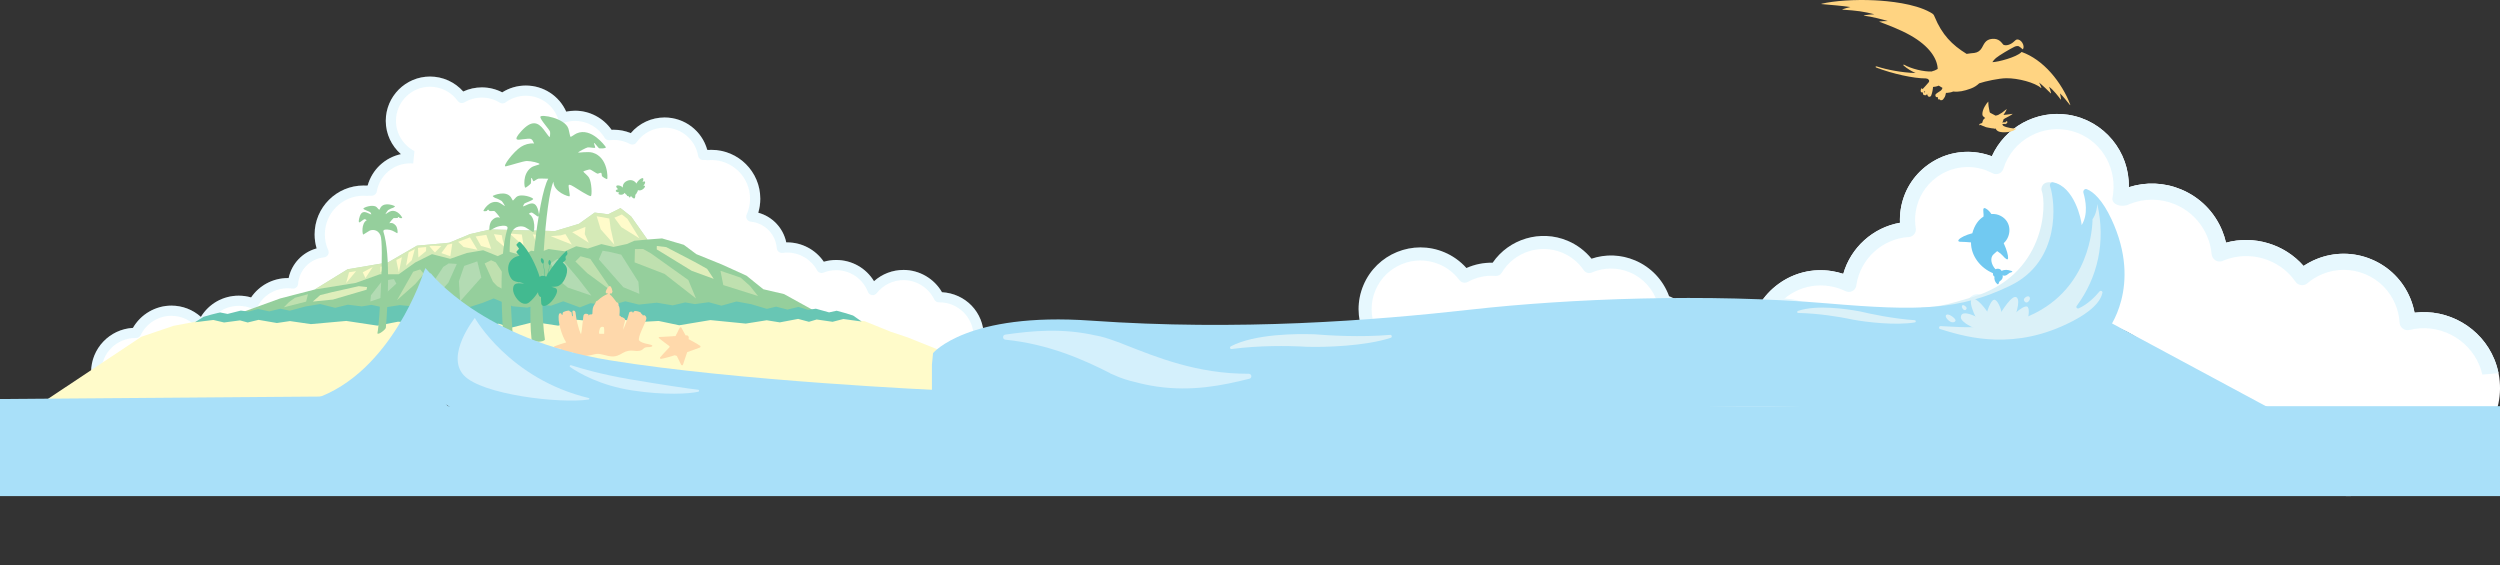 <?xml version="1.0" encoding="UTF-8"?>
<svg id="Layer_2" data-name="Layer 2" xmlns="http://www.w3.org/2000/svg" width="2042.49" height="461.96" viewBox="0 0 2042.49 461.96">
  <rect x="0" y="0" width="2042.49" height="461.96" fill="#333333" stroke="none"/>
  <defs>
    <style>
      .cls-1 {
        fill: none;
      }

      .cls-1, .cls-2, .cls-3, .cls-4, .cls-5, .cls-6, .cls-7, .cls-8, .cls-9, .cls-10, .cls-11, .cls-12, .cls-13, .cls-14, .cls-15, .cls-16, .cls-17, .cls-18, .cls-19 {
        stroke-width: 0px;
      }

      .cls-20 {
        opacity: .08;
      }

      .cls-21, .cls-2 {
        opacity: .12;
      }

      .cls-2, .cls-5 {
        fill: #38c6f4;
      }

      .cls-3 {
        opacity: .7;
      }

      .cls-3, .cls-10, .cls-17, .cls-19 {
        fill: #fffbca;
      }

      .cls-4 {
        fill: #95cf9c;
      }

      .cls-6 {
        fill: #dbf1f8;
      }

      .cls-7 {
        fill: #fed8ab;
      }

      .cls-8 {
        fill: #71c9f1;
      }

      .cls-9 {
        fill: #68c6b4;
      }

      .cls-10 {
        opacity: .6;
      }

      .cls-11 {
        fill: #a9e0f9;
      }

      .cls-12 {
        fill: #ffd482;
      }

      .cls-13 {
        fill: #ffd9ab;
      }

      .cls-14 {
        fill: #42ba90;
      }

      .cls-15 {
        opacity: .5;
      }

      .cls-15, .cls-16 {
        fill: #fff;
      }

      .cls-17 {
        opacity: .4;
      }

      .cls-18 {
        fill: #badeb9;
        opacity: .8;
      }
    </style>
  </defs>
  <g id="Island">
    <path class="cls-16" d="M2037.83,293.49c-10.69-25.99-37.82-41.4-65.15-38-.74-3.98-1.89-7.88-3.44-11.65-5.98-14.54-17.26-25.89-31.78-31.94-14.51-6.06-30.51-6.1-45.06-.12-3.64,1.5-7.11,3.35-10.37,5.53-15.61-17.86-40.51-25.31-63.38-19.02-.76-3.33-1.8-6.6-3.11-9.79-6.3-15.35-18.21-27.31-33.51-33.69-13.75-5.74-28.76-6.34-42.79-1.84.68-28.86-20.13-54.56-49.41-59.16-26.16-4.1-51.85,10.21-62.47,33.89-3.57-1.35-7.27-2.33-11.06-2.93-14.64-2.3-29.29,1.24-41.27,9.97-11.98,8.73-19.84,21.59-22.13,36.23-.57,3.67-.78,7.37-.62,11.06-22.02,3.84-40.2,20.25-46.31,41.75-3.06-1.01-6.2-1.78-9.41-2.28-15.44-2.43-30.9,1.31-43.53,10.51-12.63,9.2-20.92,22.78-23.35,38.22-5,31.88,16.86,61.88,48.73,66.88,3.07.48,6.15.72,9.2.72,12.28,0,24.22-3.86,34.34-11.24,10.73-7.82,18.33-18.79,21.86-31.38,3.05,1.01,6.19,1.77,9.39,2.28,15.44,2.43,30.9-1.31,43.53-10.51,11.18-8.15,18.96-19.71,22.28-32.97,2.54,1.15,5.87,2.86,8.77,4.35,10.19,5.24,22.86,11.76,34.68,13.62,15.44,2.43,30.9-1.31,43.53-10.51,2.64-1.92,5.08-4.05,7.33-6.33,5.83,6.07,12.89,10.95,20.89,14.29,13,5.43,21.08,14.93,33.3,19.13.76,3.33,9.82,3.09,11.13,6.27,6.3,15.34,17.4,14.21,32.7,20.6,13.55,5.65,19.45,20.14,33.3,15.85.36,2.94,9.75,3.11,9.99,6.56.86,12.13,1.69,17.21,6.52,28.96,6.3,15.34,18.21,27.31,33.52,33.69,15.31,6.39,32.18,6.43,47.53.12,11.32-4.65,20.78-12.32,27.6-22.32,11.53,2.02,23.27.75,34.22-3.76,31.67-13.02,46.84-49.37,33.82-81.04Z"/>
    <path class="cls-1" d="M1968.6,269.6c-2.97.74-6.21-.64-7.63-3.74-.34-.73-.48-1.54-.52-2.34-.3-5.05-1.43-9.99-3.35-14.67-4.64-11.3-13.41-20.11-24.68-24.81-11.27-4.7-23.7-4.74-35-.09-4.48,1.84-8.61,4.37-12.3,7.51-2.22,1.89-5.53,2.17-8.17.31-.61-.43-1.11-1.01-1.54-1.63-13-18.67-37.69-25.93-58.76-17.27l-.63.28c-2.83,1.21-6.26.32-8.13-2.5-.61-.91-.9-1.99-1-3.08-.45-4.81-1.62-9.54-3.47-14.04-.99-2.41-2.15-4.71-3.48-6.89-5.33-8.78-13.28-15.64-22.94-19.67-12.07-5.04-25.37-5.07-37.47-.1-.61.25-1.2.53-1.79.8-5.23,1.45-12.24-.42-11.92-5.61.07-.38.14-.8.21-1.26.1-.59.2-1.25.32-1.99l.14-1.23c2.48-22.35-11.03-43.76-32.59-50.15-24.4-7.24-49.83,6.89-57.16,30.49-.86,2.75-3.56,4.69-6.75,4.32-.7-.08-1.37-.33-1.99-.65-2.88-1.46-5.86-2.74-8.98-3.57-12.86-3.44-26.11-.93-36.68,6.77-9.3,6.78-15.41,16.77-17.19,28.14-.71,4.51-.7,9.07.03,13.58.44,2.71-.96,5.52-3.74,6.73-.65.28-1.36.4-2.07.45-21.39,1.34-39.33,17.68-42.66,38.88l-.08.65c-.41,2.87-2.8,5.2-5.99,5.33-1.03.04-2.04-.25-2.97-.7-4.1-1.99-8.47-3.36-13.01-4.07-2.42-.38-4.85-.57-7.25-.57-9.68,0-19.09,3.04-27.07,8.86-9.96,7.26-16.5,17.96-18.41,30.13-3.94,25.13,13.29,48.78,38.42,52.72,12.17,1.91,24.36-1.03,34.32-8.29,9.96-7.26,16.49-17.96,18.4-30.13l.08-.65c.42-2.88,2.82-5.21,6.03-5.32,1.03-.03,2.04.26,2.96.71,4.09,1.98,8.46,3.35,12.99,4.06,12.17,1.91,24.36-1.04,34.32-8.29,9.96-7.26,16.49-17.96,18.4-30.13.39-2.47,1.85-4.52,4.02-5.62,4.86-2.46,10.45.41,21.58,6.14,9.39,4.83,21.09,10.85,30.93,12.39,12.17,1.92,24.36-1.03,34.32-8.29,2.54-1.85,4.85-3.92,6.92-6.19,1.01-1.1,1.96-2.26,2.85-3.45,1.44-1.08,3.15-1.85,4.9-2.24,2.17-.49,4.42.35,5.76,2.13.76,1.01,1.56,1.99,2.4,2.94,4.82,5.44,10.84,9.76,17.75,12.65,12.07,5.04,25.37,5.07,37.47.1l.64-.28c2.84-1.21,6.28-.31,8.14,2.54.6.91.89,1.99.99,3.08.45,4.8,1.62,9.52,3.47,14.01,4.98,12.09,14.36,21.52,26.42,26.56,12.07,5.04,25.37,5.07,37.47.1,2.46-1.01,5.12-.81,7.32.55,4.91,3.05,5.39,9.7,6.32,22.96.79,11.18,1.77,25.1,5.8,34.88,4.96,12.09,14.35,21.53,26.42,26.56,12.07,5.04,25.37,5.07,37.47.1,10.11-4.16,18.33-11.36,23.78-20.83,1.47-2.56,4.47-3.82,7.33-3.09,10.27,2.63,20.89,1.88,30.71-2.16,22.46-9.23,34.38-33.35,29.08-56.28l-15.24,1.39,15.24-1.39c-.59-2.56-1.39-5.1-2.42-7.61-9.17-22.31-33.71-34.73-57.07-28.89Z"/>
    <path class="cls-1" d="M1968.6,269.6c-2.97.74-6.21-.64-7.63-3.74-.34-.73-.48-1.54-.52-2.34-.3-5.05-1.43-9.99-3.35-14.67-4.64-11.3-13.41-20.11-24.68-24.81-11.27-4.7-23.7-4.74-35-.09-4.48,1.84-8.61,4.37-12.3,7.51-2.22,1.89-5.53,2.17-8.17.31-.61-.43-1.11-1.01-1.54-1.63-13-18.67-37.69-25.93-58.76-17.27l-.63.28c-2.83,1.21-6.26.32-8.13-2.5-.61-.91-.9-1.99-1-3.08-.45-4.81-1.62-9.54-3.47-14.04-.99-2.41-2.15-4.71-3.48-6.89-5.33-8.78-13.28-15.64-22.94-19.67-12.07-5.04-25.37-5.07-37.47-.1-.61.25-1.2.53-1.79.8-5.23,1.45-12.24-.42-11.92-5.61.07-.38.14-.8.21-1.26.1-.59.2-1.25.32-1.99l.14-1.23c2.48-22.35-11.03-43.76-32.59-50.15-24.4-7.24-49.83,6.89-57.16,30.49-.86,2.75-3.56,4.69-6.75,4.32-.7-.08-1.37-.33-1.99-.65-2.88-1.46-5.86-2.74-8.98-3.57-12.86-3.44-26.11-.93-36.68,6.77-9.3,6.78-15.41,16.77-17.19,28.14-.71,4.51-.7,9.07.03,13.58.44,2.71-.96,5.52-3.74,6.73-.65.28-1.36.4-2.07.45-21.39,1.34-39.33,17.68-42.66,38.88l-.08.65c-.41,2.87-2.8,5.2-5.99,5.33-1.03.04-2.04-.25-2.97-.7-4.1-1.99-8.47-3.36-13.01-4.07-2.42-.38-4.85-.57-7.25-.57-9.68,0-19.09,3.04-27.07,8.86-9.96,7.26-16.5,17.96-18.41,30.13-3.94,25.13,13.29,48.78,38.42,52.72,12.17,1.91,24.36-1.03,34.32-8.29,9.96-7.26,16.49-17.96,18.4-30.13l.08-.65c.42-2.88,2.82-5.21,6.03-5.32,1.03-.03,2.04.26,2.96.71,4.09,1.98,8.46,3.35,12.99,4.06,12.17,1.91,24.36-1.04,34.32-8.29,9.96-7.26,16.49-17.96,18.4-30.13.39-2.47,1.85-4.52,4.02-5.62,4.86-2.46,10.45.41,21.58,6.14,9.39,4.83,21.09,10.85,30.93,12.39,12.17,1.92,24.36-1.03,34.32-8.29,2.54-1.85,4.85-3.92,6.92-6.19,1.01-1.1,1.96-2.26,2.85-3.45,1.44-1.08,3.15-1.85,4.9-2.24,2.17-.49,4.42.35,5.76,2.13.76,1.01,1.56,1.99,2.4,2.94,2.09,2.36,4.42,4.49,6.93,6.4l4.78-6.44-4.78,6.44c3.29,2.5,6.9,4.61,10.82,6.25,12.07,5.04,25.37,5.07,37.47.1l.64-.28c2.84-1.21,6.28-.31,8.14,2.54.6.91.89,1.99.99,3.08.45,4.8,1.62,9.52,3.47,14.01,4.98,12.09,14.36,21.52,26.42,26.56,12.07,5.04,25.37,5.07,37.47.1,2.46-1.01,5.12-.81,7.32.55,4.91,3.05,5.39,9.7,6.32,22.96.79,11.18,1.77,25.1,5.8,34.88,4.96,12.09,14.35,21.53,26.42,26.56,12.07,5.04,25.37,5.07,37.47.1,10.11-4.16,18.33-11.36,23.78-20.83,1.47-2.56,4.47-3.82,7.33-3.09,10.27,2.63,20.89,1.88,30.71-2.16,22.46-9.23,34.38-33.35,29.08-56.28-.59-2.56-1.39-5.1-2.42-7.61-9.17-22.31-33.71-34.73-57.07-28.89Z"/>
    <g>
      <path class="cls-16" d="M1721.52,244.65c-.84-.95-1.64-1.93-2.4-2.94-1.34-1.78-3.58-2.62-5.76-2.13-1.75.4-3.46,1.17-4.9,2.24-.89,1.19-1.84,2.35-2.85,3.45-2.07,2.26-4.38,4.34-6.92,6.19-9.96,7.26-22.15,10.2-34.32,8.29-9.85-1.54-21.54-7.56-30.93-12.39-11.13-5.73-16.72-8.6-21.58-6.14-2.17,1.1-3.64,3.15-4.02,5.62-1.91,12.17-8.45,22.87-18.4,30.13-9.96,7.26-22.15,10.2-34.32,8.29-4.53-.71-8.9-2.08-12.99-4.06-.93-.45-1.93-.74-2.96-.71-3.21.1-5.61,2.44-6.03,5.32l-.08.65c-1.91,12.17-8.45,22.87-18.4,30.13-9.96,7.26-22.15,10.2-34.32,8.29-25.13-3.94-42.36-27.6-38.42-52.72,1.91-12.17,8.45-22.87,18.41-30.13,7.98-5.81,17.38-8.86,27.07-8.86,2.41,0,4.83.19,7.25.57,4.54.71,8.92,2.08,13.01,4.07.93.45,1.94.74,2.97.7,3.19-.13,5.58-2.46,5.99-5.33l.08-.65c3.33-21.21,21.26-37.55,42.66-38.88.71-.04,1.42-.16,2.07-.45,2.79-1.21,4.18-4.02,3.74-6.73-.73-4.5-.74-9.07-.03-13.58,1.79-11.37,7.89-21.37,17.19-28.14,10.56-7.7,23.82-10.2,36.68-6.77,3.12.83,6.1,2.11,8.98,3.57.63.32,1.3.57,1.99.65,3.2.37,5.9-1.57,6.75-4.32,7.32-23.6,32.76-37.72,57.16-30.49,21.56,6.39,35.07,27.8,32.59,50.15l-.14,1.23c-.12.74-.22,1.4-.32,1.99.04-.16.08-.32.14-.48-.05.16-.1.32-.14.48-.08.46-.15.88-.21,1.26-.32,5.18,6.69,7.05,11.92,5.61.59-.27,1.18-.55,1.79-.8,12.09-4.97,25.4-4.94,37.47.1,9.67,4.03,17.61,10.89,22.94,19.67,1.32,2.18,2.49,4.48,3.48,6.89,1.85,4.51,3.02,9.23,3.47,14.04.1,1.09.4,2.17,1,3.08,1.88,2.83,5.3,3.71,8.13,2.5l.63-.28c21.07-8.66,45.77-1.4,58.76,17.27.43.62.93,1.2,1.54,1.63,2.63,1.86,5.95,1.58,8.17-.31,3.68-3.14,7.82-5.67,12.3-7.51,11.3-4.64,23.73-4.61,35,.09,11.27,4.7,20.04,13.52,24.68,24.81,1.92,4.68,3.05,9.61,3.35,14.67.05.8.19,1.61.52,2.34,1.43,3.1,4.67,4.48,7.63,3.74,23.36-5.84,47.9,6.59,57.07,28.89,1.03,2.51,1.83,5.05,2.42,7.61l13.18-1.2c-.77-3.84-1.9-7.66-3.45-11.41-10.69-25.99-37.82-41.4-65.15-38-.74-3.98-1.89-7.88-3.44-11.65-5.98-14.54-17.26-25.89-31.78-31.94-14.51-6.06-30.51-6.1-45.06-.12-3.64,1.5-7.11,3.35-10.37,5.53-15.61-17.86-40.51-25.31-63.38-19.02-.76-3.33-1.8-6.6-3.11-9.79-6.3-15.35-18.21-27.31-33.51-33.69-13.75-5.74-28.76-6.34-42.79-1.84.68-28.86-20.13-54.56-49.41-59.16-26.16-4.1-51.85,10.21-62.47,33.89-3.57-1.35-7.27-2.33-11.06-2.93-14.64-2.3-29.29,1.24-41.27,9.97-11.98,8.73-19.84,21.59-22.13,36.23-.57,3.67-.78,7.37-.62,11.06-22.02,3.84-40.2,20.25-46.31,41.75-3.06-1.01-6.2-1.78-9.41-2.28-15.44-2.43-30.9,1.31-43.53,10.51-12.63,9.2-20.92,22.78-23.35,38.22-5,31.88,16.86,61.88,48.73,66.88,3.07.48,6.15.72,9.2.72,12.28,0,24.22-3.86,34.34-11.24,10.73-7.82,18.33-18.79,21.86-31.38,3.05,1.01,6.19,1.77,9.39,2.28,15.44,2.43,30.9-1.31,43.53-10.51,11.18-8.15,18.96-19.71,22.28-32.97,2.54,1.15,5.87,2.86,8.77,4.35,10.19,5.24,22.86,11.76,34.68,13.62,15.44,2.43,30.9-1.31,43.53-10.51,2.64-1.92,5.08-4.05,7.33-6.33,2.25,2.35,4.69,4.51,7.3,6.48l7.84-10.57c-2.52-1.91-4.84-4.05-6.93-6.4Z"/>
      <path class="cls-2" d="M1721.52,244.65c-.84-.95-1.64-1.93-2.4-2.94-1.34-1.78-3.58-2.62-5.76-2.13-1.75.4-3.46,1.17-4.9,2.24-.89,1.19-1.84,2.35-2.85,3.45-2.07,2.26-4.38,4.34-6.92,6.19-9.96,7.26-22.15,10.2-34.32,8.29-9.85-1.54-21.54-7.56-30.93-12.39-11.13-5.73-16.72-8.6-21.58-6.14-2.17,1.1-3.64,3.15-4.02,5.62-1.91,12.17-8.45,22.87-18.4,30.13-9.96,7.26-22.15,10.2-34.32,8.29-4.53-.71-8.9-2.08-12.99-4.06-.93-.45-1.93-.74-2.96-.71-3.21.1-5.61,2.44-6.03,5.32l-.08.65c-1.91,12.17-8.45,22.87-18.4,30.13-9.96,7.26-22.15,10.2-34.32,8.29-25.13-3.94-42.36-27.6-38.42-52.72,1.91-12.17,8.45-22.87,18.41-30.13,7.98-5.81,17.38-8.86,27.07-8.86,2.41,0,4.83.19,7.25.57,4.54.71,8.92,2.08,13.01,4.07.93.45,1.94.74,2.97.7,3.19-.13,5.58-2.46,5.99-5.33l.08-.65c3.33-21.21,21.26-37.55,42.66-38.88.71-.04,1.42-.16,2.07-.45,2.79-1.21,4.18-4.02,3.74-6.73-.73-4.5-.74-9.07-.03-13.58,1.79-11.37,7.89-21.37,17.19-28.14,10.56-7.7,23.82-10.2,36.68-6.77,3.12.83,6.1,2.11,8.98,3.57.63.32,1.3.57,1.99.65,3.2.37,5.9-1.57,6.75-4.32,7.32-23.6,32.76-37.72,57.16-30.49,21.56,6.39,35.07,27.8,32.59,50.15l-.14,1.23c-.12.74-.22,1.4-.32,1.99.04-.16.08-.32.14-.48-.05.16-.1.32-.14.48-.08.46-.15.88-.21,1.26-.32,5.18,6.69,7.05,11.92,5.61.59-.27,1.18-.55,1.79-.8,12.09-4.97,25.4-4.94,37.47.1,9.67,4.03,17.61,10.89,22.94,19.67,1.32,2.18,2.49,4.48,3.48,6.89,1.85,4.51,3.02,9.23,3.47,14.04.1,1.09.4,2.17,1,3.08,1.88,2.83,5.3,3.71,8.13,2.5l.63-.28c21.07-8.66,45.77-1.4,58.76,17.27.43.62.93,1.2,1.54,1.63,2.63,1.86,5.95,1.58,8.17-.31,3.68-3.14,7.82-5.67,12.3-7.51,11.3-4.64,23.73-4.61,35,.09,11.27,4.7,20.04,13.52,24.68,24.81,1.92,4.68,3.05,9.61,3.35,14.67.05.8.19,1.61.52,2.34,1.43,3.1,4.67,4.48,7.63,3.74,23.36-5.84,47.9,6.59,57.07,28.89,1.03,2.51,1.83,5.05,2.42,7.61l13.18-1.2c-.77-3.84-1.9-7.66-3.45-11.41-10.69-25.99-37.82-41.4-65.15-38-.74-3.98-1.89-7.88-3.44-11.65-5.98-14.54-17.26-25.89-31.78-31.94-14.51-6.06-30.51-6.1-45.06-.12-3.64,1.5-7.11,3.35-10.37,5.53-15.61-17.86-40.51-25.31-63.38-19.02-.76-3.33-1.8-6.6-3.11-9.79-6.3-15.35-18.21-27.31-33.51-33.69-13.75-5.74-28.76-6.34-42.79-1.84.68-28.86-20.13-54.56-49.41-59.16-26.16-4.1-51.85,10.21-62.47,33.89-3.57-1.35-7.27-2.33-11.06-2.93-14.64-2.3-29.29,1.24-41.27,9.97-11.98,8.73-19.84,21.59-22.13,36.23-.57,3.67-.78,7.37-.62,11.06-22.02,3.84-40.2,20.25-46.31,41.75-3.06-1.01-6.2-1.78-9.41-2.28-15.44-2.43-30.9,1.31-43.53,10.51-12.63,9.2-20.92,22.78-23.35,38.22-5,31.88,16.86,61.88,48.73,66.88,3.07.48,6.15.72,9.2.72,12.28,0,24.22-3.86,34.34-11.24,10.73-7.82,18.33-18.79,21.86-31.38,3.05,1.01,6.19,1.77,9.39,2.28,15.44,2.43,30.9-1.31,43.53-10.51,11.18-8.15,18.96-19.71,22.28-32.97,2.54,1.15,5.87,2.86,8.77,4.35,10.19,5.24,22.86,11.76,34.68,13.62,15.44,2.43,30.9-1.31,43.53-10.51,2.64-1.92,5.08-4.05,7.33-6.33,2.25,2.35,4.69,4.51,7.3,6.48l7.84-10.57c-2.52-1.91-4.84-4.05-6.93-6.4Z"/>
    </g>
    <path class="cls-16" d="M1519.45,300.32c-6.01-2.53-12.27-3.58-18.38-3.3,1.09-18.55-9.42-36.61-27.52-44.24-20.91-8.82-44.72-.67-56.13,18.19-.27-.12-.53-.25-.8-.36-10.22-4.31-21.14-4.56-30.96-1.49-4.62-9.43-12.53-17.31-22.97-21.71-1.1-.46-2.21-.87-3.33-1.24-3.76-12.39-12.79-23.09-25.66-28.51-11.77-4.96-24.46-4.54-35.34.13-4.73-6.94-11.43-12.66-19.75-16.16-21.03-8.87-44.98-.58-56.31,18.51-9.02-.76-17.96,1.24-25.7,5.53-4.65-6.25-10.97-11.39-18.67-14.64-22.97-9.68-49.44,1.09-59.12,24.05-9.68,22.97,1.09,49.44,24.05,59.12,13.29,5.6,27.74,4.35,39.44-2.14,4.65,6.25,10.97,11.39,18.67,14.64,17.47,7.37,36.96,2.89,49.56-9.79-.88,17.99,9.15,35.44,26.39,43.28h37.38c.61-.28,1.22-.56,1.81-.86.06.29.15.57.22.86h229.11c.27-16.83-9.53-32.93-25.99-39.87Z"/>
    <g>
      <path class="cls-16" d="M769.58,238.73c-6.4-11.13-18.46-18.19-31.4-18.19-9.03,0-17.54,3.3-24.12,9.21-6.48-10.7-18.04-17.34-30.91-17.34-3.45,0-6.83.48-10.11,1.44-6.7-9.84-17.87-15.82-29.92-15.82-.25,0-.51,0-.76,0-2.47-11.77-11.34-21.12-22.88-24.24,1.11-3.69,1.67-7.52,1.67-11.43,0-22.02-17.91-39.93-39.93-39.93-.77,0-1.55.02-2.37.08-.26-.05-.52-.08-.8-.08h-.24c-4.3-15.52-18.44-26.45-34.86-26.45-10.68,0-20.75,4.72-27.6,12.79-4.37-1.81-9.1-2.76-13.86-2.76-.6,0-1.22.02-1.85.05-6.72-9.68-17.89-15.6-29.75-15.6-2.46,0-4.9.25-7.3.74-5.79-12.89-18.6-21.31-32.99-21.31-6.9,0-13.51,1.91-19.28,5.56-5.13-2.66-10.83-4.05-16.64-4.05-5.28,0-10.47,1.15-15.22,3.36-6.83-7.71-16.72-12.22-27.1-12.22-19.95,0-36.19,16.23-36.19,36.19,0,10.72,4.77,20.52,12.39,27.21-13.01,2.8-23.57,12.6-27.18,25.64h-.24c-.27,0-.54.03-.8.08-.82-.05-1.6-.08-2.37-.08-22.02,0-39.93,17.91-39.93,39.93,0,3.91.56,7.74,1.67,11.43-11.54,3.12-20.42,12.47-22.88,24.24-.26,0-.51,0-.76,0-12.05,0-23.21,5.98-29.92,15.82-3.28-.96-6.66-1.44-10.11-1.44-12.87,0-24.43,6.64-30.91,17.34-6.58-5.91-15.09-9.21-24.12-9.21-12.94,0-25,7.06-31.4,18.19-19.02,1.05-34.18,16.85-34.18,36.13s16.23,36.19,36.19,36.19c12.94,0,24.99-7.06,31.4-18.19,2.93-.16,5.81-.67,8.6-1.53,6.85,8.49,17.15,13.47,28.17,13.47,15.63,0,29.49-10.11,34.35-24.81,17.13-8.74,21.12-9.55,21.95-9.58,17.75,0,285.32-37.5,296.7-39.1,1.75-.24,3.1-1.55,3.48-3.21,54.23,7.24,100.77,13.17,107.83,13.17.82.04,4.82.85,21.95,9.58,4.86,14.7,18.73,24.81,34.35,24.81,11.02,0,21.32-4.98,28.17-13.47,2.79.86,5.67,1.37,8.6,1.53,6.4,11.13,18.46,18.19,31.4,18.19,19.95,0,36.19-16.23,36.19-36.19s-15.16-35.09-34.18-36.13Z"/>
      <g>
        <g class="cls-20">
          <path class="cls-16" d="M769.58,238.73c-6.4-11.13-18.46-18.19-31.4-18.19-9.03,0-17.54,3.3-24.12,9.21-6.48-10.7-18.04-17.34-30.91-17.34-3.45,0-6.83.48-10.11,1.44-6.7-9.84-17.87-15.82-29.92-15.82-.25,0-.51,0-.76,0-2.47-11.77-11.34-21.12-22.88-24.24,1.11-3.69,1.67-7.52,1.67-11.43,0-22.02-17.91-39.93-39.93-39.93-.77,0-1.55.02-2.37.08-.26-.05-.52-.08-.8-.08h-.24c-4.3-15.52-18.44-26.45-34.86-26.45-10.68,0-20.75,4.72-27.6,12.79-4.37-1.81-9.1-2.76-13.86-2.76-.6,0-1.22.02-1.85.05-6.72-9.68-17.89-15.6-29.75-15.6-2.46,0-4.9.25-7.3.74-5.79-12.89-18.6-21.31-32.99-21.31-6.9,0-13.51,1.91-19.28,5.56-5.13-2.66-10.83-4.05-16.64-4.05-5.28,0-10.47,1.15-15.22,3.36-6.83-7.71-16.72-12.22-27.1-12.22-19.95,0-36.19,16.23-36.19,36.19,0,10.72,4.77,20.52,12.39,27.21-13.01,2.8-23.57,12.6-27.18,25.64h-.24c-.27,0-.54.03-.8.08-.82-.05-1.6-.08-2.37-.08-22.02,0-39.93,17.91-39.93,39.93,0,3.91.56,7.74,1.67,11.43-11.54,3.12-20.42,12.47-22.88,24.24-.26,0-.51,0-.76,0-12.05,0-23.21,5.98-29.92,15.82-3.28-.96-6.66-1.44-10.11-1.44-12.87,0-24.43,6.64-30.91,17.34-6.58-5.91-15.09-9.21-24.12-9.21-12.94,0-25,7.06-31.4,18.19-19.02,1.05-34.18,16.85-34.18,36.13s16.23,36.19,36.19,36.19c12.94,0,24.99-7.06,31.4-18.19,2.93-.16,5.81-.67,8.6-1.53,6.85,8.49,17.15,13.47,28.17,13.47,15.63,0,29.49-10.11,34.35-24.81,17.13-8.74,21.12-9.55,21.95-9.58,17.75,0,285.32-37.5,296.7-39.1,1.75-.24,3.1-1.55,3.48-3.21,54.23,7.24,100.77,13.17,107.83,13.17.82.04,4.82.85,21.95,9.58,4.86,14.7,18.73,24.81,34.35,24.81,11.02,0,21.32-4.98,28.17-13.47,2.79.86,5.67,1.37,8.6,1.53,6.4,11.13,18.46,18.19,31.4,18.19,19.95,0,36.19-16.23,36.19-36.19s-15.16-35.09-34.18-36.13ZM767.57,302.71c-10.64,0-20.49-6.2-25.11-15.79-.7-1.44-2.16-2.36-3.76-2.36-.02,0-.05,0-.07,0h-.45c-3.64.01-7.19-.68-10.55-2.06-1.84-.75-3.95-.11-5.05,1.54-5.19,7.77-13.85,12.41-23.18,12.41-12.51,0-23.56-8.42-26.86-20.48-.31-1.13-1.08-2.07-2.11-2.61-19.38-9.97-24.68-11.31-27.31-11.31-6.28,0-48.41-5.32-101.49-12.39l-27.87,4.67c.25.03.5.07.75.1-99.4,13.89-266.42,36.76-279.44,36.76-2.63,0-7.93,1.34-27.31,11.31-1.04.53-1.81,1.48-2.11,2.61-3.3,12.06-14.35,20.48-26.86,20.48-9.33,0-17.99-4.64-23.18-12.41-1.1-1.65-3.21-2.29-5.05-1.54-3.36,1.38-6.91,2.07-10.55,2.07h-.45s-.05-.01-.07-.01c-1.6,0-3.06.92-3.76,2.36-4.62,9.59-14.47,15.79-25.11,15.79-15.36,0-27.85-12.49-27.85-27.85s12.49-27.85,27.85-27.85h.45c1.59.07,3.12-.88,3.83-2.35,4.62-9.59,14.47-15.79,25.11-15.79,8.6,0,16.59,3.89,21.92,10.68.92,1.18,2.41,1.77,3.89,1.55,1.48-.22,2.73-1.22,3.27-2.61,4.2-10.78,14.39-17.75,25.95-17.75,3.57,0,7.05.67,10.36,2,1.96.79,4.2-.02,5.21-1.87,4.89-8.95,14.26-14.51,24.45-14.51,1.22,0,2.49.09,3.77.26,1.14.16,2.29-.17,3.18-.89.89-.72,1.45-1.78,1.54-2.92.88-11.43,9.8-20.55,21.2-21.68,1.33-.13,2.52-.9,3.2-2.06.67-1.16.75-2.57.2-3.8-1.83-4.08-2.76-8.43-2.76-12.92,0-17.42,14.17-31.59,31.59-31.59.88,0,1.79.04,2.8.13.5.04.99,0,1.46-.13h2.46c2.02,0,3.76-1.45,4.11-3.45,2.34-13.33,13.87-23.01,27.42-23.01.79,0,1.57.05,2.35.11l1-10.11c-9-4.68-15.08-14.12-15.08-24.73,0-15.36,12.49-27.85,27.85-27.85,8.93,0,17.38,4.34,22.61,11.6,1.26,1.75,3.65,2.25,5.51,1.15,4.29-2.55,9.2-3.89,14.2-3.89s10.26,1.44,14.65,4.17c1.45.9,3.31.82,4.68-.2,4.82-3.58,10.56-5.48,16.59-5.48,12.1,0,22.74,7.73,26.49,19.23.71,2.19,3.06,3.38,5.24,2.68,2.77-.89,5.65-1.35,8.56-1.35,9.82,0,19.02,5.27,24.02,13.75.84,1.43,2.46,2.22,4.11,2.02,1.21-.15,2.35-.22,3.48-.22,4.59,0,9.13,1.14,13.15,3.3,1.87,1,4.19.44,5.4-1.3,5.21-7.53,13.78-12.03,22.91-12.03,13.55,0,25.08,9.68,27.42,23.01.35,1.99,2.08,3.45,4.11,3.45h2.46c.47.13.97.17,1.46.13,1.01-.09,1.93-.13,2.8-.13,17.42,0,31.59,14.17,31.59,31.59,0,4.49-.93,8.83-2.76,12.92-.55,1.22-.48,2.64.2,3.8.67,1.16,1.86,1.93,3.2,2.06,11.4,1.13,20.32,10.25,21.2,21.68.09,1.14.64,2.2,1.54,2.92.89.72,2.04,1.05,3.18.89,1.29-.17,2.55-.26,3.77-.26,10.19,0,19.56,5.56,24.45,14.51,1.01,1.85,3.25,2.66,5.21,1.87,3.31-1.33,6.79-2,10.36-2,11.56,0,21.75,6.97,25.95,17.75.54,1.4,1.79,2.39,3.27,2.61,1.48.22,2.96-.37,3.89-1.55,5.33-6.79,13.31-10.68,21.92-10.68,10.64,0,20.49,6.2,25.11,15.79.71,1.47,2.23,2.41,3.83,2.36h.45c15.36-.01,27.85,12.48,27.85,27.84s-12.49,27.85-27.85,27.85Z"/>
        </g>
        <g class="cls-21">
          <path class="cls-5" d="M769.58,238.73c-6.4-11.13-18.46-18.19-31.4-18.19-9.03,0-17.54,3.3-24.12,9.21-6.48-10.7-18.04-17.34-30.91-17.34-3.45,0-6.83.48-10.11,1.44-6.7-9.84-17.87-15.82-29.92-15.82-.25,0-.51,0-.76,0-2.47-11.77-11.34-21.12-22.88-24.24,1.11-3.69,1.67-7.52,1.67-11.43,0-22.02-17.91-39.93-39.93-39.93-.77,0-1.55.02-2.37.08-.26-.05-.52-.08-.8-.08h-.24c-4.3-15.52-18.44-26.45-34.86-26.45-10.68,0-20.75,4.72-27.6,12.79-4.37-1.81-9.1-2.76-13.86-2.76-.6,0-1.22.02-1.85.05-6.72-9.68-17.89-15.6-29.75-15.6-2.46,0-4.9.25-7.3.74-5.79-12.89-18.6-21.31-32.99-21.31-6.9,0-13.51,1.91-19.28,5.56-5.13-2.66-10.83-4.05-16.64-4.05-5.28,0-10.47,1.15-15.22,3.36-6.83-7.71-16.72-12.22-27.1-12.22-19.95,0-36.19,16.23-36.19,36.19,0,10.72,4.77,20.52,12.39,27.21-13.01,2.8-23.57,12.6-27.18,25.64h-.24c-.27,0-.54.03-.8.08-.82-.05-1.6-.08-2.37-.08-22.02,0-39.93,17.91-39.93,39.93,0,3.91.56,7.74,1.67,11.43-11.54,3.12-20.42,12.47-22.88,24.24-.26,0-.51,0-.76,0-12.05,0-23.21,5.98-29.92,15.82-3.28-.96-6.66-1.44-10.11-1.44-12.87,0-24.43,6.64-30.91,17.34-6.58-5.91-15.09-9.21-24.12-9.21-12.94,0-25,7.06-31.4,18.19-19.02,1.05-34.18,16.85-34.18,36.13s16.23,36.19,36.19,36.19c12.94,0,24.99-7.06,31.4-18.19,2.93-.16,5.81-.67,8.6-1.53,6.85,8.49,17.15,13.47,28.17,13.47,15.63,0,29.49-10.11,34.35-24.81,17.13-8.74,21.12-9.55,21.95-9.58,17.75,0,285.32-37.5,296.7-39.1,1.75-.24,3.1-1.55,3.48-3.21,54.23,7.24,100.77,13.17,107.83,13.17.82.04,4.82.85,21.95,9.58,4.86,14.7,18.73,24.81,34.35,24.81,11.02,0,21.32-4.98,28.17-13.47,2.79.86,5.67,1.37,8.6,1.53,6.4,11.13,18.46,18.19,31.4,18.19,19.95,0,36.19-16.23,36.19-36.19s-15.16-35.09-34.18-36.13ZM767.57,302.71c-10.64,0-20.49-6.2-25.11-15.79-.7-1.44-2.16-2.36-3.76-2.36-.02,0-.05,0-.07,0h-.45c-3.64.01-7.19-.68-10.55-2.06-1.84-.75-3.95-.11-5.05,1.54-5.19,7.77-13.85,12.41-23.18,12.41-12.51,0-23.56-8.42-26.86-20.48-.31-1.13-1.08-2.07-2.11-2.61-19.38-9.97-24.68-11.31-27.31-11.31-6.28,0-48.41-5.32-101.49-12.39l-27.87,4.67c.25.03.5.07.75.1-99.4,13.89-266.42,36.76-279.44,36.76-2.63,0-7.93,1.34-27.31,11.31-1.04.53-1.81,1.48-2.11,2.61-3.3,12.06-14.35,20.48-26.86,20.48-9.33,0-17.99-4.64-23.18-12.41-1.1-1.65-3.21-2.29-5.05-1.54-3.36,1.38-6.91,2.07-10.55,2.07h-.45s-.05-.01-.07-.01c-1.6,0-3.06.92-3.76,2.36-4.62,9.59-14.47,15.79-25.11,15.79-15.36,0-27.85-12.49-27.85-27.85s12.49-27.85,27.85-27.85h.45c1.59.07,3.12-.88,3.83-2.35,4.62-9.59,14.47-15.79,25.11-15.79,8.6,0,16.59,3.89,21.92,10.68.92,1.18,2.41,1.77,3.89,1.55,1.48-.22,2.73-1.22,3.27-2.61,4.2-10.78,14.39-17.75,25.95-17.75,3.57,0,7.05.67,10.36,2,1.96.79,4.2-.02,5.21-1.87,4.89-8.95,14.26-14.51,24.45-14.51,1.22,0,2.49.09,3.77.26,1.14.16,2.29-.17,3.18-.89.89-.72,1.45-1.78,1.54-2.92.88-11.43,9.8-20.55,21.2-21.68,1.33-.13,2.52-.9,3.2-2.06.67-1.16.75-2.57.2-3.8-1.83-4.08-2.76-8.43-2.76-12.92,0-17.42,14.17-31.59,31.59-31.59.88,0,1.79.04,2.8.13.5.04.99,0,1.46-.13h2.46c2.02,0,3.76-1.45,4.11-3.45,2.34-13.33,13.87-23.01,27.42-23.01.79,0,1.57.05,2.35.11l1-10.11c-9-4.68-15.08-14.12-15.08-24.73,0-15.36,12.49-27.85,27.85-27.85,8.93,0,17.38,4.34,22.61,11.6,1.26,1.75,3.65,2.25,5.51,1.15,4.29-2.55,9.2-3.89,14.2-3.89s10.26,1.44,14.65,4.17c1.45.9,3.31.82,4.68-.2,4.82-3.58,10.56-5.48,16.59-5.48,12.1,0,22.74,7.73,26.49,19.23.71,2.19,3.06,3.38,5.24,2.68,2.77-.89,5.65-1.35,8.56-1.35,9.82,0,19.02,5.27,24.02,13.75.84,1.43,2.46,2.22,4.11,2.02,1.21-.15,2.35-.22,3.48-.22,4.59,0,9.13,1.14,13.15,3.3,1.87,1,4.19.44,5.4-1.3,5.21-7.53,13.78-12.03,22.91-12.03,13.55,0,25.08,9.68,27.42,23.01.35,1.99,2.08,3.45,4.11,3.45h2.46c.47.13.97.17,1.46.13,1.01-.09,1.93-.13,2.8-.13,17.42,0,31.59,14.17,31.59,31.59,0,4.49-.93,8.83-2.76,12.92-.55,1.22-.48,2.64.2,3.8.67,1.16,1.86,1.93,3.2,2.06,11.4,1.13,20.32,10.25,21.2,21.68.09,1.14.64,2.2,1.54,2.92.89.72,2.04,1.05,3.18.89,1.29-.17,2.55-.26,3.77-.26,10.19,0,19.56,5.56,24.45,14.51,1.01,1.85,3.25,2.66,5.21,1.87,3.31-1.33,6.79-2,10.36-2,11.56,0,21.75,6.97,25.95,17.75.54,1.4,1.79,2.39,3.27,2.61,1.48.22,2.96-.37,3.89-1.55,5.33-6.79,13.31-10.68,21.92-10.68,10.64,0,20.49,6.2,25.11,15.79.71,1.47,2.23,2.41,3.83,2.36h.45c15.36-.01,27.85,12.48,27.85,27.84s-12.49,27.85-27.85,27.85Z"/>
        </g>
      </g>
    </g>
    <g>
      <g>
        <polygon class="cls-4" points="640.57 240.26 623.62 236.31 609.86 225.22 589.59 216.02 568.85 207.62 558.7 200.02 540.87 194.78 528.95 195.69 515.65 176.89 506.94 170.01 496.85 175.06 485.84 173.68 473 182.85 453.28 188.81 400.55 187.44 384.06 191.23 367.04 198.32 340.58 200.72 317.03 214.38 284 219.98 257.02 236.56 228.96 243.82 197.89 255.06 655.06 255.06 667.67 255.23 640.57 240.26"/>
        <polygon class="cls-18" points="443.8 224.56 432.53 214.73 420.37 217.44 424.77 232.46 452.16 241.35 443.8 224.56"/>
        <polygon class="cls-18" points="521.57 230.3 507.53 208.05 497.49 205.69 492.32 204.85 489.25 211.92 509.28 234.67 522.37 240.08 521.57 230.3"/>
        <polygon class="cls-3" points="577.71 219.64 567.58 214.01 544.31 201.89 536.61 200.96 536.55 203.75 565.17 221.28 583.11 227.82 577.71 219.64"/>
        <polygon class="cls-17" points="482.31 211.58 474.31 209.36 470.07 213.64 479.75 223.15 500.95 238.75 482.31 211.58"/>
        <polygon class="cls-17" points="562.36 228.81 531.9 207.07 525.4 203.41 518.76 203.5 518.46 214.35 542.99 223.83 568.63 243.85 562.36 228.81"/>
        <polygon class="cls-18" points="460.05 212.96 455.45 211.46 449.79 215.16 459.53 231.33 463.92 234.96 483.11 241.49 472.61 227.86 460.05 212.96"/>
        <polygon class="cls-17" points="405.05 214.38 401.23 212.62 395.96 215.25 402.76 230.22 406.19 233.8 414.02 237.93 414.42 228.53 405.05 214.38"/>
        <polygon class="cls-10" points="528.95 195.69 528.95 195.69 515.65 176.89 506.94 170.01 496.85 175.06 485.84 173.68 473 182.85 453.28 188.81 400.55 187.44 384.06 191.23 367.04 198.32 340.58 200.72 317.03 214.38 284 219.98 257.02 236.56 290.73 231.11 310.36 224.05 325.78 224.05 339.35 214.38 352.93 207.63 367.79 211.46 381.3 206.72 394.76 204.44 406.65 209.25 414.89 205.38 427.44 208.96 433.89 204.83 441.49 205.92 448.21 203.46 461.55 205.32 470.8 201.17 480.22 203.09 491.38 199.42 501.23 201.74 512.37 199.31 518.21 196.7 528.95 195.69 528.95 195.69"/>
        <polygon class="cls-19" points="512.55 178.74 508.05 175.2 501.95 177.86 507.58 185.54 522.46 194.77 512.55 178.74"/>
        <polygon class="cls-19" points="498.94 186.84 497.8 178.52 487.49 176.67 490.76 187.34 501.85 199.85 498.94 186.84"/>
        <polygon class="cls-19" points="410.66 195.96 409.95 192.13 403.54 191.28 405.57 196.19 412.47 201.96 410.66 195.96"/>
        <polygon class="cls-19" points="477.75 191.26 478.3 185.36 467.48 189.71 481.01 198.32 477.75 191.26"/>
        <polygon class="cls-19" points="449.94 192.95 467.2 199.84 461.95 191.23 458.01 192.3 449.94 192.95"/>
        <polygon class="cls-19" points="427.79 200.96 426.32 191.59 416.35 190.79 427.79 200.96"/>
        <polygon class="cls-19" points="444.38 192.68 435.34 191.47 439.64 201.81 444.38 192.68"/>
        <polygon class="cls-17" points="612.62 233.52 605.12 226.84 588.61 221.24 590.93 232.91 619.3 241.84 612.62 233.52"/>
      </g>
      <polygon class="cls-19" points="844.55 318.19 770.71 287.37 741.74 275.72 727.95 271.13 706.5 262.44 667.67 258.78 416.95 257.29 193.15 256.44 169.63 261.5 161.55 262.45 141.7 266.21 115.45 275.14 36.5 327.66 120.64 327.66 844.55 318.19"/>
      <polygon class="cls-9" points="626.53 252.33 613.71 248.52 601.69 246.32 589.47 249.73 579.05 246.92 567.71 248.45 559.84 247.08 549.57 249.48 536.67 247.3 521.98 248.84 510.87 246.15 497.89 249.91 482.52 247.69 473.71 251.14 460.2 246.15 450.11 249.77 439.89 248.83 430.79 251.32 418.84 250.25 403.27 243.82 394.47 247.37 383.11 251.05 383.8 269.07 407.36 264.46 417.78 267.67 436.21 263.06 456.04 266.07 471.47 261.26 490.76 263.12 507.32 260.93 522.21 263.1 538.15 262.22 554.91 265.74 580.37 261.51 609.28 264.37 626.36 261.65 637.09 263.38 652.08 260.54 660.91 262.91 667.22 261.02 680.22 262.91 688.97 260.64 703.98 262.68 696.96 257.78 690.17 255.67 683.54 253.86 677.36 255.22 666.57 252.21 660.19 253.13 652.38 250.73 643.36 252.93 634.15 250.53 626.53 252.33"/>
      <path class="cls-4" d="M526.84,148.32c-.39-.29-1.32.02-1.93.32.79-1.29.87-2.75.43-3.02-.86-.53-3.1,1.04-4.36,2.67-.34.44-.71,1.03-.97,1.69-1.8-2.7-4.73-3.42-7.32-2.37-2.79,1.13-4.13,3.24-3.79,5.69-.45-.53-1.23-1.1-1.93-1.39-1.32-.54-3.01-.66-3.43.04-.3.51.32,1.85,1.5,2.55-.66.15-2.01.7-1.97,1.46.04.79,1.7,1.23,2.85,1.27-.23.22-.67.7-.62,1.07.09.68,2.02,1.02,3.21.67.66-.19,1.55-.89,1.86-1.41.34.63,1.03,1.45,1.66,1.62-.01.29.13.59.44.89.21.21.53.18.66.11.05-.03.08-.08.1-.14.12.07.3.14.45.19-.01.02-.03.03-.04.05-.12.23.2,1.06.86,1.02.19-.01.62-.38.67-.62.02-.11.03-.22.02-.33.14-.02.29-.06.44-.11.5.84,2.09,2.17,2.65,1.93.62-.26.88-2.16.73-2.93.62-.55,1.26-1.39,1.41-2.07.31-.15.65-1.28.78-1.83,3.06,1.14,5.93-2.21,5.78-3.19-.07-.42-.76-.57-1.34-.49,1.23-1.19,1.83-2.86,1.16-3.34Z"/>
      <polygon class="cls-19" points="388.59 193.19 397.32 191.84 401.31 203.28 392.98 200.96 388.59 193.19"/>
      <polygon class="cls-19" points="383.94 193.93 374.28 197.56 378.8 201.81 390.05 204.08 383.94 193.93"/>
      <polygon class="cls-19" points="369.51 199 365.71 199.85 360.58 206.77 367.92 209.36 369.51 199"/>
      <path class="cls-19" d="M360.58,200.96l-5.26,5.32s-4.77-5.02-4.4-5.32,9.66,0,9.66,0Z"/>
      <polygon class="cls-19" points="348.16 201.81 341.48 202.48 341.8 210.33 348.07 205.15 348.16 201.81"/>
      <path class="cls-19" d="M338.91,203.55l-2.51,9.07-4.62,4.49s1.85-10.89,2.15-11.04,4.98-2.52,4.98-2.52Z"/>
      <path class="cls-19" d="M328.33,210.1l-2.43,12.36s-2.35-10.08-2.06-10.07,4.48-2.29,4.48-2.29Z"/>
      <polygon class="cls-19" points="317.4 217.11 310.91 222.46 310.91 217.9 317.4 217.11"/>
      <polygon class="cls-19" points="304.55 218.15 298.56 227.2 296.36 222.46 304.55 218.15"/>
      <polygon class="cls-19" points="282.79 231.27 285.17 222.46 290.93 221.53 282.79 231.27"/>
      <polygon class="cls-18" points="374.92 229.8 379.27 217.23 389.95 213.53 393.24 226.71 375.93 246.16 374.92 229.8"/>
      <polygon class="cls-18" points="303.06 241.24 312.08 229.7 318.53 228.47 321.85 228.04 323.82 231.71 310.95 243.5 302.55 246.31 303.06 241.24"/>
      <polygon class="cls-3" points="261.56 241.12 271.18 238.71 293.15 233.79 299.91 234.53 299.49 236.68 272.02 244.74 255.55 246.38 261.56 241.12"/>
      <polygon class="cls-17" points="337.58 222 343.26 220.11 346.28 223.77 339.4 231.9 324.36 245.24 337.58 222"/>
      <polygon class="cls-18" points="362.1 218.07 366.58 215.21 373.22 215.62 366.34 230.9 362.5 235.2 343.82 247.33 352.02 233.55 362.1 218.07"/>
      <polygon class="cls-9" points="398.49 269.31 372.52 263.66 355.97 261.67 341.08 263.65 325.14 262.84 308.37 266.04 282.92 262.2 254 264.8 236.92 262.32 226.2 263.9 211.21 261.32 202.37 263.47 196.06 261.75 183.06 263.47 174.32 261.41 159.31 263.26 166.33 258.81 173.11 256.89 179.75 255.24 185.93 256.48 196.72 253.74 203.1 254.58 210.91 252.4 219.93 254.4 229.14 252.21 236.75 253.85 249.58 250.39 261.6 248.39 273.82 251.49 284.23 248.94 295.58 250.33 303.45 249.08 313.72 251.26 326.61 249.28 341.3 250.68 352.41 248.24 365.39 251.65 380.77 249.63 389.58 252.77 395.96 251.05 398.49 269.31"/>
      <polygon class="cls-17" points="236.18 246.75 240.99 243.28 251.6 240.38 250.1 246.43 231.88 251.06 236.18 246.75"/>
      <g>
        <path class="cls-4" d="M484.22,124.73c-3.97-1.19-11.83.29-11.85-.14-.02-.43,6.43-3.94,7.78-4.16,1.35-.22,6.01.82,6.13.19.13-.63-1.43-3.82-.85-3.79.59.04,3.22,3.77,3.91,4.23.69.46,6.32.27,5.58-.9-.75-1.17-11.9-16.35-23.73-11.21-1.88.82-4.57,3.09-5.06,2.8-.49-.29-1.09-4.67-1.76-6.68-2.86-8.65-22.55-11.89-22.9-9.67-.35,2.22,7.65,10.63,7.91,12.21s-.09,4.33-.38,4.42-3.33-4.26-4.78-6.16c-4.78-6.26-9.92-7.86-18.2,1.17-8.27,9.03-1.83,7.01.91,6.77,2.74-.24,5.95-.88,7.08-.14s1.03.99,2.37,3.55c-4.11-.31-7.73.84-10.78,2.77-5.98,3.8-15.79,16.62-12.3,15.91,3.48-.71,14.45-4.38,17.15-4.36,3.79.02,10.15,1.6,10.36,2.47.15.62-4.7,1.25-6.91,2.91-7.36,5.48-5.48,16.42-4.77,16.44.71.01,4.1-2.71,4.54-3.43.44-.72-.03-4.45.56-4.57.59-.12,1.05,3.06,1.96,2.67.9-.38,2.58-1.91,3.92-2.12.76-.12,4.61,0,7.81.11-8.29,14.14-17.66,95.89-13.62,131.41,1.68,2.25,9.57,2.3,10.9.08-5.4-35.63.62-115.46,6.97-129.08.07,8.55,12.5,12.38,13.17,11.96.72-.46-1.38-8.75-.6-9.28.78-.52,2.87.67,4.18,1.5,1.31.83,12.72,8.24,13.81,7.57,1.09-.67.7-11.07-1.41-14.85-1.15-2.06-4.73-4.67-4.72-5.12s4.62-1.85,5.45-1.75c.83.11,5.45,3.44,6.18,3.44.73,0,2.33-1.01,2.91-.67.58.33.41,2.17.7,2.68.29.51,3.73,2.74,4.25,2.36.51-.38.89-17.73-11.85-21.53Z"/>
        <path class="cls-4" d="M439.89,172.6c-1.54-6.68-4.49-7.33-8.54-5.6-1.23.53-3.91,1.81-4.03,1.68s.48-1.56,1.04-2.26c.56-.7,6.78-2.59,7.23-3.76.44-1.18-10.04-5.03-13.83-1.61-.88.8-2.38,2.77-2.7,2.77-.32,0-1-1.85-1.69-2.76-4.34-5.77-13.97-1.46-14.66-1.09-.69.37,2,2.01,2.47,1.98.46-.03,4.06,1.75,4.66,2.23s2.77,3.97,2.64,4.17c-.13.2-3.55-2.69-5.81-3.2-7.26-1.66-11.87,6.9-11.72,7.22.15.33,2.44.19,2.72.02.28-.17.71-1.11,1.08-1.11.37,0,.87.93,1.23,1.13.36.2,3.53-.15,3.96.03.43.18,3.35,3.36,4.56,5.45-1.55-.67-3.97-.63-6.62,2.21-2.12,2.28-2.36,7.54-1.87,8.07.49.52,3.49-2.43,7.96-3.37,3.72-.79,7.41-.51,6.64,1.93-7.63,24.32-4.43,76.85-2.52,100.3.23,1.87,7.87,7.89,8.84,5.88-2.4-10.44-6.91-94.06-3.19-102.36,2.88-7.01,9.52-5.92,11.53-4.79,2.01,1.12,5.31,3.33,6.33,3.91,1.05.49,2.45-11.75-3.56-14.96,1.36-.88,1.38-1.03,2.13-1.08.75-.05,2.14,1.15,3.41,2.03,1.27.87,3.85,3.63,2.31-3.05Z"/>
        <path class="cls-4" d="M293.52,178.27c1.2-5.23,3.51-5.73,6.68-4.38.96.41,3.06,1.41,3.15,1.32s-.37-1.22-.81-1.77c-.44-.55-5.31-2.02-5.65-2.94-.35-.92,7.85-3.94,10.81-1.26.69.62,1.86,2.16,2.11,2.17.25,0,.79-1.44,1.32-2.16,3.39-4.51,10.92-1.14,11.46-.85.54.29-1.57,1.57-1.93,1.55-.36-.03-3.18,1.37-3.64,1.74s-2.17,3.1-2.07,3.26c.1.16,2.78-2.1,4.55-2.51,5.67-1.3,9.28,5.39,9.16,5.65-.11.25-1.91.15-2.13.02-.22-.13-.55-.87-.84-.87-.29,0-.68.73-.96.88-.28.16-2.76-.11-3.1.03-.34.14-2.62,2.63-3.57,4.26,1.21-.52,3.11-.49,5.17,1.73,1.66,1.78,1.84,5.9,1.46,6.31-.38.41-2.73-1.9-6.22-2.64-2.91-.62-5.79-.4-5.19,1.51,5.97,19.02,3.47,60.09,1.97,78.43-.18,1.46-6.16,6.17-6.91,4.59,1.88-8.16,5.4-73.55,2.49-80.04-2.25-5.48-7.45-4.63-9.02-3.75s-4.15,2.6-4.95,3.06c-.82.39-1.92-9.19,2.78-11.7-1.06-.69-1.08-.81-1.67-.84-.59-.04-1.68.9-2.67,1.58-.99.68-3.01,2.84-1.81-2.39Z"/>
      </g>
      <g>
        <path class="cls-7" d="M529.76,281.18c-4.09-.78-6.54-1.67-7.82-3.27-.09-1.87.55-4.05,2.11-7.74,1.43-3.37,4.11-8.76,4.05-10.15-.05-1.01-.6-1.98-1.48-2.44-.5-.26-.98-.1-1.28.36-.06-.31-.18-.56-.36-.78-.28-.33-.62-.58-1.08-.87-.02-.15-.04-.3-.08-.42-.35-1.08-4.55-2.25-5.66-1.62-.34.19-.73.75-1.1,1.52-.02-.37-.1-.67-.22-.89-.32-.62-2.55-.39-2.8.6-1.26,4.86-3.06,9.81-4.99,13.99.39-2.81.89-5.05,1.6-7.22.28-.86.09-1.64-.6-2.16-1.02-.77-1.79-1.09-2.5-1.05-.15-.35-.42-.65-.82-.89-.21-.13-.44-.25-.68-.37.36-3.52.28-5.93-.15-7.12-.12-.33-.32-.74-.57-1.21.13-.56.06-1.14-.17-1.55-.3-.54-.87-.87-1.44-1.01-1.73-2.5-4.04-5.29-5.52-6.37.01-.38.04-.68.14-.92.91.57,1.74.28,1.86-.92.23-2.25-1.01-4.88-1.93-4.97-.84-.09-2.95,2.47-3.34,4.56-.23,1.26.37,1.63,1.52,1.27-.03.22-.06.45-.09.7-1.74.6-5.27,2.55-8.1,5.34-.31.08-.66.24-.95.45-.57.42-.76,1.05-.74,1.45-1.03,1.34-1.84,2.81-2.22,4.38-.19.78-.33,2.5-.37,4.47-.18.14-.31.31-.4.49-.46.01-.87.03-1.32.06-.68.05-1.07.36-1.33.94-.04-.39-.09-.68-.17-.83-.34-.67-3.38-1.33-3.99.65-.4,1.29-.56,5.5-1.47,12.18-.17,1.23-.36,2.32-.59,3.3-2.14-4.05-4.09-13.16-4.46-17.5-.1-1.19-.76-1.82-1.54-1.86-.8-.03-1.08.33-1.03.98.08,1.01.2,2.11.37,3.44-.2.1-.38.18-.57.24-.22-.78-.36-1.69-.38-2.5-.02-.82-.36-1.2-1.51-1.4,0-.02-.02-.05-.03-.07-.23-.58-.59-.78-1.32-.69-1.35.16-2.51.5-3.71,1.08-.63.3-.88.72-.85,1.63,0,.19.01.42.03.68-.31-.05-.6-.11-.88-.17-.04-.32-.1-.58-.2-.78-.23-.42-1.66-.39-1.88.31-1.64,5.19,2.31,18.04,5.84,23.22-3.57,1.05-6.4,1.99-9.25,3.07-1.3.49-1.2,1.23,0,1.51,1.64.38,3.1.55,5.19.67-.88.82-.6,1.96.78,2.39,1.75.55,4.33.67,8.27.46.43-.02.61.08.92.58,2.05,3.26,9.89,3.01,17.03,1.08,2.03-.55,4.08-.5,6.51.13,8.27,2.14,10.37,2.58,16.92-1.31,2.69-1.6,5.8-2.23,8.79-1.77,3.82.58,6.31.1,7.94-1.66.78-.84,2.04-1.27,3.69-1.29,2.21-.03,3.54-.31,3.61-1.05.03-.33-.2-.75-3.23-1.33ZM493.57,272.7c-1.14.08-2.35.09-3.44.03-.56-.03-.68-.17-.71-.6-.07-1.04.32-2.84.73-3.9.46-1.2,2.09-1.6,3.14-.98.4,1.38.51,3.18.28,5.46Z"/>
        <path class="cls-13" d="M558,297.9c.15-.49,3.13-9.25,3.44-10.19.96-.34,10.08-3.61,10.39-3.77.66-.33.55-1.19.24-1.36l-.27-.18c-1.82-1.32-6.79-4.02-9.15-5.29-.03-.06-.06-.12-.09-.19.13-.16.17-.61.13-1.28l-.02-.29c0-.4-.69-1.04-.95-1.26-.25-.2-.98-.14-1.58-.03-1.45-2.7-3.37-6.28-3.52-6.46-.42-.51-.95-.17-1.21.05-.23.2-1.47,2.85-2.41,4.85-.05.03-.09.06-.12.09-.13.13-.56.96-.56,1.36-.03.07-.06.13-.09.19-.26.15-.52.31-.76.49-.05,0-.09,0-.14,0-.64-.08-1.25-.08-1.5.07-3.05.14-8.43.4-11.28.64,0,0-.77.34-.26.8,2.04,1.83,7.78,6.03,8.66,6.66,0,.32-.01.59.09.78-2.06,2.21-7.63,8.08-7.73,8.37-.09.24-.17.71.05.97.12.14.56.3.76.27,3.14-.5,9.68-2.49,11.31-3,0,.06.01.1.05.11.2.08.97.38,1.31.44,0,0,.03-.02.09-.08.7,1.48,3.23,6.68,3.6,7.3.35.59,1.29.7,1.53-.07Z"/>
        <path class="cls-13" d="M341.08,288.59c.12-.38,2.43-7.2,2.68-7.94.74-.26,7.85-2.81,8.09-2.93.51-.26.43-.93.19-1.06l-.21-.14c-1.42-1.03-5.29-3.13-7.12-4.12-.02-.05-.05-.1-.07-.14.1-.13.13-.48.1-1v-.23c-.01-.31-.55-.81-.75-.98-.19-.16-.76-.11-1.23-.02-1.13-2.1-2.62-4.89-2.74-5.03-.33-.39-.74-.13-.94.04-.18.16-1.15,2.22-1.88,3.77-.04.02-.07.04-.09.07-.1.11-.44.75-.43,1.06-.02.05-.05.1-.07.15-.21.11-.4.24-.59.38-.04,0-.07,0-.11,0-.5-.06-.97-.06-1.17.05-2.37.11-6.56.31-8.78.5,0,0-.6.27-.2.62,1.59,1.42,6.06,4.69,6.74,5.19,0,.25,0,.46.07.61-1.61,1.72-5.94,6.29-6.02,6.52-.07.19-.13.55.04.76.09.11.44.23.59.21,2.44-.39,7.54-1.94,8.81-2.33,0,.05,0,.07.04.09.15.06.76.3,1.02.34,0,0,.03-.01.07-.06.55,1.15,2.51,5.2,2.8,5.68.27.46,1.01.55,1.19-.06Z"/>
        <path class="cls-14" d="M463.28,208.08c.24-.29.34-.58.31-.97-.03-.42-.18-1.08-.28-1.55-.12-.58-.47-.63-.89-.26-5.11,4.56-11.05,12.14-14.66,18.09.69-2.03,1.04-4.19,1.3-6.7.46-.08,1.05-1.15,1.02-2.09-.05-1.31-.74-2.19-1.2-2.17-.47.02-.91,1.19-.86,2.27.04.93.49,1.69.81,1.92-.34,3.14-.84,5.69-1.89,8.17-.25.44-.48.86-.7,1.27-.34-.25-.73-.46-1.17-.61-.01-2.99-.5-7.67-1.24-10.07.46-.3.63-1.68.4-2.53-.31-1.17-1.3-2.05-1.87-1.88-.54.17-.63,1.64-.4,2.43.34,1.16,1.15,1.97,1.62,2.04.66,2.31,1.16,6.96,1.24,9.94-.03,0-.05-.02-.08-.02-1.47-.37-2.87.03-3.87.83-2.44-8.3-8.84-22.07-15.9-28.47-.36-.33-.71-.32-1.08.04-.51.48-1.25,1.19-1.73,1.73-.36.4-.33.7-.1,1.01.43.6,1.24,1.71,1.86,2.47.15.18.16.26-.02.46-.52.56-.99,1.07-1.65,1.77-.32.34-.5.9.1,1.55.7.75,1.4,1.52,2.1,2.3-2.91.18-7.15,2.41-8.61,6.39-1.54,4.19-.29,9.05,1.71,11.93,1,1.44,2.08,2.31,4.72,2.89,1.94.43,4.03.85,6.14,1.25-2.72-.14-4.82-.14-6.38.17-1.62.32-2.8,1.78-2.89,4.43-.15,4.55,4.38,10.95,8.43,11.9,1.97.46,3.44.16,4.92-1.09,2.68-2.27,4.9-4.85,7.08-8.2,0,1.6.62,2.94,1.82,3.91.09.07.17.07.25,0,.12-.1.24-.21.36-.33-.04,1.37,0,3.27.19,5.47.16,1.78,1.65,2.46,3,2.14,5-1.2,9.55-8.78,9.9-11.67.17-1.4-.26-2.46-1.4-2.9-1.21-.46-2.15-.76-3.22-1.02.16,0,.32,0,.49,0,4.52-.03,5.17-.48,6.95-1.81,2.79-2.09,4.88-6.81,5.25-9.8.33-2.73.3-5.12-3.35-8.17.68-.64,1.19-1.08,1.92-1.69.34-.29.53-.45.49-.92-.07-.63-.12-1.08-.21-1.71-.05-.31.06-.62.32-.95.31-.39.78-.96.97-1.19Z"/>
      </g>
    </g>
    <path class="cls-1" d="M1537.37,325.48c-3.74-9.2-10.84-16.38-19.99-20.24-5.13-2.16-10.54-3.13-16.07-2.89-1.51.07-2.98-.51-4.04-1.59-1.06-1.08-1.62-2.55-1.53-4.06.99-16.8-8.76-32.47-24.27-39.01-18.08-7.62-39.35-.73-49.48,16.03-1.39,2.3-4.27,3.21-6.73,2.12l-.73-.33c-8.63-3.64-18.32-4.1-27.28-1.31-2.52.79-5.23-.38-6.39-2.75-4.22-8.62-11.42-15.41-20.25-19.14-.86-.36-1.82-.72-2.94-1.09-1.64-.55-2.92-1.86-3.42-3.52-3.45-11.37-11.7-20.53-22.63-25.14-10.05-4.24-21.11-4.19-31.16.12-2.35,1.01-5.09.21-6.52-1.9-4.31-6.34-10.33-11.27-17.41-14.25-18.23-7.68-39.57-.67-49.64,16.32-1.05,1.76-3.01,2.77-5.04,2.6-7.87-.66-15.71,1.02-22.66,4.88-2.34,1.29-5.28.67-6.88-1.49-4.22-5.68-9.91-10.14-16.45-12.9-20.22-8.52-43.6.99-52.12,21.21-8.52,20.22.99,43.6,21.21,52.12,11.33,4.77,24,4.08,34.78-1.89,2.34-1.3,5.28-.66,6.88,1.49,4.22,5.68,9.91,10.14,16.45,12.9,15.03,6.33,32.18,2.95,43.69-8.63,1.56-1.57,3.92-2.01,5.95-1.12,2.02.89,3.29,2.94,3.18,5.15-.81,16.63,8.95,32.15,24.3,38.62,10.82,4.56,23.04,4.11,33.52-1.22,1.47-.75,3.21-.78,4.7-.07,1.49.7,2.58,2.06,2.94,3.67.15.68.33,1.36.52,2.03h218.27c.09-4.97-.81-9.96-2.75-14.7Z"/>
    <g>
      <path class="cls-16" d="M1321.33,338.16c-.36-1.61-1.44-2.97-2.94-3.67-1.49-.7-3.23-.68-4.7.07-10.48,5.34-22.7,5.78-33.52,1.22-15.35-6.47-25.11-21.99-24.3-38.62.11-2.21-1.16-4.26-3.18-5.15-2.02-.89-4.39-.45-5.95,1.12-11.51,11.58-28.66,14.97-43.69,8.63-6.54-2.76-12.23-7.22-16.45-12.9-1.6-2.15-4.54-2.78-6.88-1.49-10.78,5.98-23.45,6.67-34.78,1.89-20.22-8.52-29.73-31.9-21.21-52.12,8.52-20.22,31.9-29.73,52.12-21.21,6.54,2.76,12.23,7.22,16.45,12.9,1.6,2.15,4.54,2.78,6.88,1.49,6.95-3.86,14.79-5.54,22.66-4.88,2.04.18,4-.84,5.04-2.6,10.08-16.98,31.41-24,49.64-16.32,7.08,2.98,13.1,7.91,17.41,14.25,1.44,2.11,4.18,2.91,6.52,1.9,10.04-4.31,21.11-4.35,31.16-.12,10.93,4.61,19.18,13.77,22.63,25.14.5,1.66,1.78,2.97,3.42,3.52,1.12.37,2.08.73,2.94,1.09,8.83,3.73,16.03,10.52,20.25,19.14,1.16,2.37,3.87,3.53,6.39,2.75,8.95-2.79,18.65-2.33,27.28,1.31l.73.33c2.46,1.08,5.34.17,6.73-2.12,10.13-16.76,31.4-23.65,49.48-16.03,15.5,6.54,25.26,22.21,24.27,39.01-.09,1.51.47,2.99,1.53,4.06,1.06,1.08,2.53,1.65,4.04,1.59,5.53-.24,10.94.72,16.07,2.89,9.15,3.86,16.25,11.05,19.99,20.24,1.93,4.75,2.84,9.73,2.75,14.7h10.66c.25-18.91-10.78-37-29.25-44.79-4.87-2.05-9.93-3.27-15.1-3.64-.99-19.13-12.86-36.34-30.8-43.9-21.52-9.07-46.61-1.92-60.24,16.57-8.7-2.96-18.06-3.49-27.03-1.53-5.49-9.09-13.73-16.25-23.58-20.4-.37-.16-.76-.31-1.15-.46-4.79-13.21-14.81-23.79-27.83-29.28-11.44-4.82-23.91-5.28-35.54-1.37-5.2-6.4-11.88-11.43-19.54-14.66-22.1-9.32-47.82-1.59-61.21,17.94-7.39-.15-14.68,1.34-21.44,4.34-4.96-5.56-11.12-9.97-18.03-12.88-25.64-10.81-55.3,1.26-66.11,26.9-10.81,25.65,1.26,55.3,26.9,66.11,12.98,5.47,27.35,5.29,40.08-.38,4.96,5.56,11.12,9.97,18.03,12.88,15.66,6.6,33.13,4.89,46.95-4.07,2.24,13.12,9.65,24.89,20.48,32.64h55.51c-.19-.67-.36-1.34-.52-2.03Z"/>
      <path class="cls-2" d="M1321.33,338.16c-.36-1.61-1.44-2.97-2.94-3.67-1.49-.7-3.23-.68-4.7.07-10.48,5.34-22.7,5.78-33.52,1.22-15.35-6.47-25.11-21.99-24.3-38.62.11-2.21-1.16-4.26-3.18-5.15-2.02-.89-4.39-.45-5.95,1.12-11.51,11.58-28.66,14.97-43.69,8.63-6.54-2.76-12.23-7.22-16.45-12.9-1.6-2.15-4.54-2.78-6.88-1.49-10.78,5.98-23.45,6.67-34.78,1.89-20.22-8.52-29.73-31.9-21.21-52.12,8.52-20.22,31.9-29.73,52.12-21.21,6.54,2.76,12.23,7.22,16.45,12.9,1.6,2.15,4.54,2.78,6.88,1.49,6.95-3.86,14.79-5.54,22.66-4.88,2.04.18,4-.84,5.04-2.6,10.08-16.98,31.41-24,49.64-16.32,7.08,2.98,13.1,7.91,17.41,14.25,1.44,2.11,4.18,2.91,6.52,1.9,10.04-4.31,21.11-4.35,31.16-.12,10.93,4.61,19.18,13.77,22.63,25.14.5,1.66,1.78,2.97,3.42,3.52,1.12.37,2.08.73,2.94,1.09,8.83,3.73,16.03,10.52,20.25,19.14,1.16,2.37,3.87,3.53,6.39,2.75,8.95-2.79,18.65-2.33,27.28,1.31l.73.33c2.46,1.08,5.34.17,6.73-2.12,10.13-16.76,31.4-23.65,49.48-16.03,15.5,6.54,25.26,22.21,24.27,39.01-.09,1.51.47,2.99,1.53,4.06,1.06,1.08,2.53,1.65,4.04,1.59,5.53-.24,10.94.72,16.07,2.89,9.15,3.86,16.25,11.05,19.99,20.24,1.93,4.75,2.84,9.73,2.75,14.7h10.66c.25-18.91-10.78-37-29.25-44.79-4.87-2.05-9.93-3.27-15.1-3.64-.99-19.13-12.86-36.34-30.8-43.9-21.52-9.07-46.61-1.92-60.24,16.57-8.7-2.96-18.06-3.49-27.03-1.53-5.49-9.09-13.73-16.25-23.58-20.4-.37-.16-.76-.31-1.15-.46-4.79-13.21-14.81-23.79-27.83-29.28-11.44-4.82-23.91-5.28-35.54-1.37-5.2-6.4-11.88-11.43-19.54-14.66-22.1-9.32-47.82-1.59-61.21,17.94-7.39-.15-14.68,1.34-21.44,4.34-4.96-5.56-11.12-9.97-18.03-12.88-25.64-10.81-55.3,1.26-66.11,26.9-10.81,25.65,1.26,55.3,26.9,66.11,12.98,5.47,27.35,5.29,40.08-.38,4.96,5.56,11.12,9.97,18.03,12.88,15.66,6.6,33.13,4.89,46.95-4.07,2.24,13.12,9.65,24.89,20.48,32.64h55.51c-.19-.67-.36-1.34-.52-2.03Z"/>
    </g>
    <path class="cls-6" d="M1725.1,182.58c-5.65-16.44-25.32,24.37-27.68,4.79-.19-4.17-.41-33.96-20.23-38.15-8.91-1.88-9.83,4.75-9.17,6.46,4.2,10.88,3.75,69.95-58.3,87.57-11.19,3.18-24.39,7.95-39.92,7.91l9.23,49.08c97.62-1.39,142.26-26.66,142.26-26.66,0,0,12-67.17,3.81-91Z"/>
    <path class="cls-11" d="M762.29,288.5s27.71-33.67,129.02-26.54c120.48,8.47,230.08-.03,310.56-9.05,80.48-9.02,193.66-13.35,291.24-5.04,74.71,6.36,107.68,5.62,149.25-14.49,41.57-20.12,36.89-68.38,32.54-81.22-.58-1.72.7-3.54,2.31-3.23,17.55,3.35,23.34,30.75,23.51,34.92,5.45-8.67,3.23-20.2,1.44-26.28-.55-1.87,1.04-3.66,2.7-3.03,5.53,2.12,12.9,8.97,20.18,24.52,25.9,55.32-3.34,91-3.34,91,0,0-7.96,70.3-101.23,66.23-21.7-.94-47.63,3.52-75.01-2.62-5.81-1.3-37.69.73-43.79.33-46.5-3.08-105.16-3-173.78,2.05-68.75,5.05-162,0-162,0h-404.51v-38.15l.92-9.39"/>
    <path class="cls-6" d="M1585.09,268.84c-1.41-.42-1.06-2.47.4-2.42,16.07.6,51.09,5.19,82.49-13.52,42.43-25.28,41.59-73.81,41.59-73.81,0,0,3.39-4.02,3.9-12.45,7.08,30.91.32,60.13-16.82,83.31-.81,1.1.38,2.51,1.64,1.96,7.49-3.27,13.73-9.85,17.02-13.82.9-1.08,2.65-.23,2.36,1.14-1.29,6.07-7.45,16.1-33.71,27.58-45.28,19.78-82.73,6.89-98.87,2.03Z"/>
    <path class="cls-15" d="M1020.26,305.36c-42.19.2-75.73-13.73-99.94-23.18-3.26-1.37-6.48-2.58-9.68-3.68-5.67-2.06-10.68-3.62-15.03-4.36-.03,0-.05.02-.07.03-27.4-6.32-52.23-3.95-74.22-.8-2.48.36-2.39,3.91.11,4.16,35.21,3.55,63.44,16.15,85.45,27.3.12.2.21.31.25.3.72.3,1.43.58,2.15.87,6.61,3.12,12.69,4.9,18.2,6.15,5.9,1.6,11.66,2.78,17.27,3.61.03,0,.06.02.09.02.01,0,.02,0,.03,0,28.84,4.24,53.93-.81,75.93-6.37,2.38-.6,1.91-4.05-.55-4.04Z"/>
    <path class="cls-6" d="M1135.72,273.6c-24.38,2.06-50.2.47-61.93-.49-.69-.06-1.3-.06-1.88-.04-.03,0-.05,0-.08,0-11.49-.32-46.41-.53-66.2,9.86-1.22.64-.78,2.39.59,2.21,23.42-3.08,46.73-2.52,56.39-2.08.11,0,.2.02.31.03,1.2.09,2.66.17,4.32.22,0,0,.02,0,.02,0h.01c15.32.52,48.47-.55,68.97-7.33,1.4-.46.95-2.52-.52-2.39Z"/>
    <path class="cls-6" d="M1564.36,261.59c-17.92-1.19-36.47-5.19-44.88-7.18-.49-.12-.94-.19-1.36-.24-.02,0-.04,0-.06-.01-8.3-1.5-33.61-5.5-49.14-.14-.96.33-.83,1.65.18,1.67,17.34.35,34.19,3.33,41.14,4.71.08.02.14.04.22.06.86.2,1.91.41,3.11.64,0,0,.02,0,.02,0h0c11.05,2.07,35.23,4.95,50.86,2.29,1.07-.18.97-1.72-.11-1.79Z"/>
    <g>
      <path class="cls-6" d="M1626.4,259.15c-3.32-6.08-11.63-16.88-15.3-14.8-3.67,2.08,4.41,19.68,9.22,24.2l4.45-4.69c.75-1.94,4.95,1.37,1.63-4.71Z"/>
      <path class="cls-6" d="M1614.16,258.59c-6.33-2.92-11.94-4.19-12.17.58-.22,4.77,15.22,11.56,21.81,12.35l1.33-9.49c-.57-2-4.64-.52-10.98-3.44Z"/>
      <path class="cls-6" d="M1590.93,256.96c2.12-.24,6.69,3.22,6.74,4.75.06,1.54-2.82,2.54-5.49.27-2.67-2.26-3.38-4.78-1.26-5.02Z"/>
      <path class="cls-6" d="M1603.37,249.38c1.01-.54,3.29,1.23,3.36,2.35s-1.29,2.37-2.63,1.15c-1.34-1.22-1.74-2.96-.73-3.51Z"/>
      <path class="cls-6" d="M1657.68,242.3c-1.29-.85-4.12,1.05-4.16,2.48s1.71,3.23,3.36,1.89c1.65-1.34,2.1-3.51.8-4.36Z"/>
      <path class="cls-6" d="M1629.23,244.87c3.54-.29,10.21,15.61,4.14,23.82l-11.13-.94c-1.99-6.18,3.45-22.59,6.99-22.88Z"/>
      <path class="cls-6" d="M1656.21,250.48c3.19,1.54.69,18.57-8.78,22.56l-9.07-6.43c1.49-6.32,14.66-17.66,17.85-16.12Z"/>
      <path class="cls-6" d="M1642.74,266.68c3.75-7.02,8.51-21.12,4.8-23.75-3.71-2.62-12.13,11.27-15.43,16.66l-2.04,4.43c3.21,2.99,8.93,9.67,12.67,2.66Z"/>
    </g>
    <path class="cls-11" d="M345.93,223s-25.75,81.61-88.92,102.84l99.41-.5-2.19-98.9-6.69-7.43-1.61,3.99Z"/>
    <path class="cls-11" d="M351.68,223s42.07,54.38,146.54,71.36c104.46,16.98,270.23,24.47,270.23,24.47,0,0,57.16,40.18-297.66,40.16-86.44-1.17-135.14-48.8-135.14-48.8l16.03-87.19Z"/>
    <path class="cls-15" d="M387.93,259.76s28.1,49.87,93.1,65.43c.68.16.64,1.12-.05,1.23-23.51,3.53-87.4-3.99-102.03-19.78-15.27-16.49,8.98-46.87,8.98-46.87Z"/>
    <path class="cls-15" d="M465.81,299.85c-.78-.54-.17-1.75.73-1.46,7.93,2.56,25.17,7.62,48.58,11.57,25.69,4.34,47.37,7.57,55.34,8.45.92.1,1.01,1.41.11,1.62-7.08,1.69-27.66,3-53.95-1.04-26.2-4.03-43.42-14.03-50.81-19.14Z"/>
    <g>
      <path class="cls-8" d="M1620.33,171.4c-.05.59,0,1.34.11,2.27.16,1.4.18,2.49.07,3.3-3.91,2.38-7.31,6.78-9.12,13.6-5.24,1.34-9.52,3.37-11.15,5.3-.62.73-.36,1.62,1.19,1.66,3.37.09,6.15.23,8.87.51-.04,11.1,7.77,20.94,17.94,25.14-.15,1.22.28,2.37,1.29,2.91-.47,2.28.55,4.62,2.21,5.95.45.36.84.28,1.13-.3.17-.33.27-.64.35-1.06.1-.47.2-.63.61-.89,2.07-1.32,2.82-3.26,2.3-4.89,1.07.58,2.81.58,4.57-1.11.67-.65,1.56-1.15,2.76-1.42.82-.18.77-.7.1-.93-3.46-1.22-5.62-1.27-8.38-.14-.42-1.52-2.98-2.3-4.87-1.32-3.68-3.93-4.67-9.58-1.49-12.29,1.05-.89,1.94-1.69,2.63-2.32.18-.17.29-.17.59.01,1.54.95,3.43,2.57,4.3,3.61,1.08,1.29,1.81,1.95,2.72,2.57.9.61,1.48.43,1.55-.67.14-2.22-1.22-7-3.14-11.17-.2-.43-.34-.76-.44-1.05,6.4-5.73,6.81-17.39-2.39-22.25-2.34-1.24-5.01-1.79-7.71-1.56-1.11-1.77-2.8-3.64-4.76-4.61-1.18-.58-1.73-.16-1.84,1.15Z"/>
      <path class="cls-12" d="M1691.35,85.48c-3.18-8.88-9.15-18.59-15.71-26-7.26-8.2-15.55-14.03-23.8-16.96-.21-.07-.22-.07-.36.08-4.05,4.23-19.48,8.15-23.73,8.19.8-1.23,1.74-2.39,2.95-3.4,2.68-2.24,11.44-7.39,15.05-9.15,1.47-.72,2.69-.7,3.56-.48.85.51,1.85,1.29,3.14,2.43.19.17.24.13.35-.05,1.68-2.79-1.48-8.31-4.97-7.86-.72.09-1.41.73-2.18,1.47-3.13,3.02-6.77,3.74-8.6,2.9-.13-.06-.24-.11-.33-.13-1.65-1.95-3.65-5.24-9.13-4.77-5.68.49-6.72,4.52-8.47,7.44-1.36,2.27-3.27,3.66-6.04,4.06-1.78.26-3.82.27-6.36.78-12.01-7.36-20.1-15.75-26.12-30.27-.83-2-.92-2.21-3.69-3.75-12.88-7.16-33.93-9.17-45.28-9.75-16.16-.83-33.29.42-43.26,2.77-.53.12-.52.28.02.33,6.09.54,17.28,1.44,23.37,2.39-1.64.38-5.1,1.27-6.36,1.81-.42.18-.32.32.06.34,11.54.74,17.66,1.6,25.9,3.76-2.81.09-6.51.46-8.32.86-.5.11-.46.25,0,.31,5.78.67,15.48,3.14,19.32,4.39-2.33-.03-4.57.09-6.68.34-.52.06-.36.17-.01.31,6.68,2.57,16.52,6.14,25.25,11.1,15.47,8.77,21.9,19.01,22.17,27.37-1.39.88-3.09,1.57-5.02,2.08-6.21.26-16.34-2.11-22.3-5.49-.32-.18-.58-.18-.72,0-.12.16-.1.35.25.66,2.72,2.43,6.49,4.66,9.71,6.05-10.99-.22-23.6-2.73-31.58-5.33-.56-.18-.97-.11-1.07.18-.09.25.08.53.71.77,12.9,4.95,30.18,8.84,40.47,8.82.74.19,1.45.39,1.99.54-.05.04-.11.07-.16.11-.22.16-.15.21.07.29.3.12.6.3.65.84.07.63-.02.97-.45,1.48-1,1.19-3.69,4.26-4.95,5.52-.2-.12-.32-.42-.4-.68-.06-.21-.09-.22-.24-.11-.53.4-.94,1.45-.87,2.18.09.87.12.97.9,1.23.39.13.65.13.98,0-.11.38-.1.69.03,1.18.21.8.45.98,1.24,1.1.87.13,1.14.16,1.51-.25.17-.18.39-.47.58-.73.04.64.23,1.14.82,1.84.43.51.76.55,1.3.43.62-.14.97-.35,1.31-1.21.76-1.91,1.35-5.08,1.42-6.84.12,0,.24,0,.36,0,1.24-.06,2.62-.39,3.63-.76.22-.08.44-.18.65-.3,1.06.7,2.08,1.31,3.08,1.85-.38,1.23-.79,1.91-2,2.65-1.58.96-3.64,2.33-3.82,3.04-.11.43.22,1.54.69,1.78.26.14.62.1,1.12.04l.23.22c.01.44.02,1.2.3,1.57.18.23.92.21,1.39.12.13.34.36.75.96.69.47-.05,1.2-.2,1.57-.62.43-.48,1.01-1.39,1.51-2.21.32-.53.38-1.03.9-3.2.28.02.58.02.91,0,1.18-.07,3.47-.41,5.02-1.12,4.48.54,8.93-.42,14.27-2.37,2.82-1.03,5.09-2.53,6.98-4.33,4.98-1.7,16.13-4.08,22.03-4.15,9.87-.12,23.66,3.69,28.37,7.9.33.3.49.25.34-.19-.6-1.77-1.32-3.2-1.87-4.21,2.58,2.04,7.68,6.88,9.48,8.75.3.31.42.21.34-.16-.57-2.64-1.2-4.01-1.66-5.08,3.16,1.98,8.23,8.54,9.42,10.3.21.31.34.26.32-.11-.06-1.52-.55-3.84-.79-4.8,2.21,1.92,6.14,7.04,8.02,9.33.37.45.52.37.34-.14ZM1572.36,75.56c-.21-.07-.47-.23-.62-.44.3-.18.59-.4.8-.57.09.11.22.24.32.36-.14.22-.31.44-.51.65ZM1575.6,76.71s.01.1,0,.2c-.2-.09-.4-.21-.57-.33.27.04.55.09.58.13Z"/>
      <path class="cls-12" d="M1647.02,105.1c-2.17-.04-7.62-.8-9.94-2.1-.44-.25-.76-.42-1.09-1.19-.04-.09-.08-.2-.14-.33.69-.08,1.25-.24,1.64-.32.46.15.66.31.83.29.14-.02.35-.15.45-.34.15,0,.27.02.31.01.23-.03.48-.34.49-.72.03,0,.05-.01.08-.02.35-.08.47-.29.4-.73-.04-.3-.31-.61-.69-.82-.14-.07-.15-.04-.14.09.01.23,0,.41-.07.57-.08-.09-.17-.17-.27-.22-.15-.08-.16-.03-.14.1.02.12.04.3.03.42-.22.06-.47.13-.68.17-.29.06-.68.09-1.61.02-.42-.03-.6.17-.5.54-.08,0-.16.02-.23.02.48-.87,1-2.16,1.14-3.04.21-.13.4-.26.56-.38.39-.28.44-.3.61-.39,1.7-.87,5.47-2.85,6.11-3.54.12-.13.12-.2-.09-.17-2.02.3-6.02.84-7.24.89.87-1.15,2.18-3.32,2.61-4.62.06-.19,0-.21-.15-.08-3.36,2.77-4.17,3.27-6.64,4.62-.31.17-.33.17-.55.22-.54.12-1.1.27-1.68.44-.92-.41-3.47-1.73-4.32-2.27-.42-.27-.49-.39-.64-1.06-.72-3.05-1.03-5.59-1.01-7.95,0-.17-.06-.2-.16-.09-1.67,1.65-4.67,6.29-4.7,9.93,0,1.48.39,1.81,1.34,2.57.3.24.64.49.96.82-1.1.59-2.06,1.72-2.29,3.69-.44.54-1.03.81-1.98.96-.13.02-.25.1-.34.23-.19.27-.23.73-.18,1.01.02.13.03.16.15.06.3-.25.5-.39.81-.37.88.47,2.35,1.08,3.03,1.26,1.12.62,2.79,1.01,3.78,1.1.68.06.66.08,1.4.26.73.18,1.52.25,2.23.27.46.17.97.29,1.37.33.19.02.2,0,.09-.14-.03-.04-.11-.13-.19-.23.12-.01.22-.03.31-.05.03.03.06.06.09.09.35.34.36.35.8,1.03.66,1.01,1.93,1.69,3.74,1.96,4.39.65,10.2-.38,12.34-2.53.13-.13.11-.23-.05-.23Z"/>
    </g>
    <rect class="cls-11" y="331.85" width="2042.49" height="73.46"/>
    <path class="cls-1" d="M1314.3,340.19h2.03c-.07-.29-.15-.57-.22-.86-.6.3-1.2.59-1.81.86Z"/>
    <polygon class="cls-11" points="373.95 340.19 357.62 323.2 0 325.99 0 347.09 384.08 347.09 373.95 340.19"/>
    <path class="cls-11" d="M1655.97,329.09c1.57-1.53,64.64-67.47,64.64-67.47l134.61,72.38-199.24,2.95v-7.85Z"/>
  </g>
</svg>